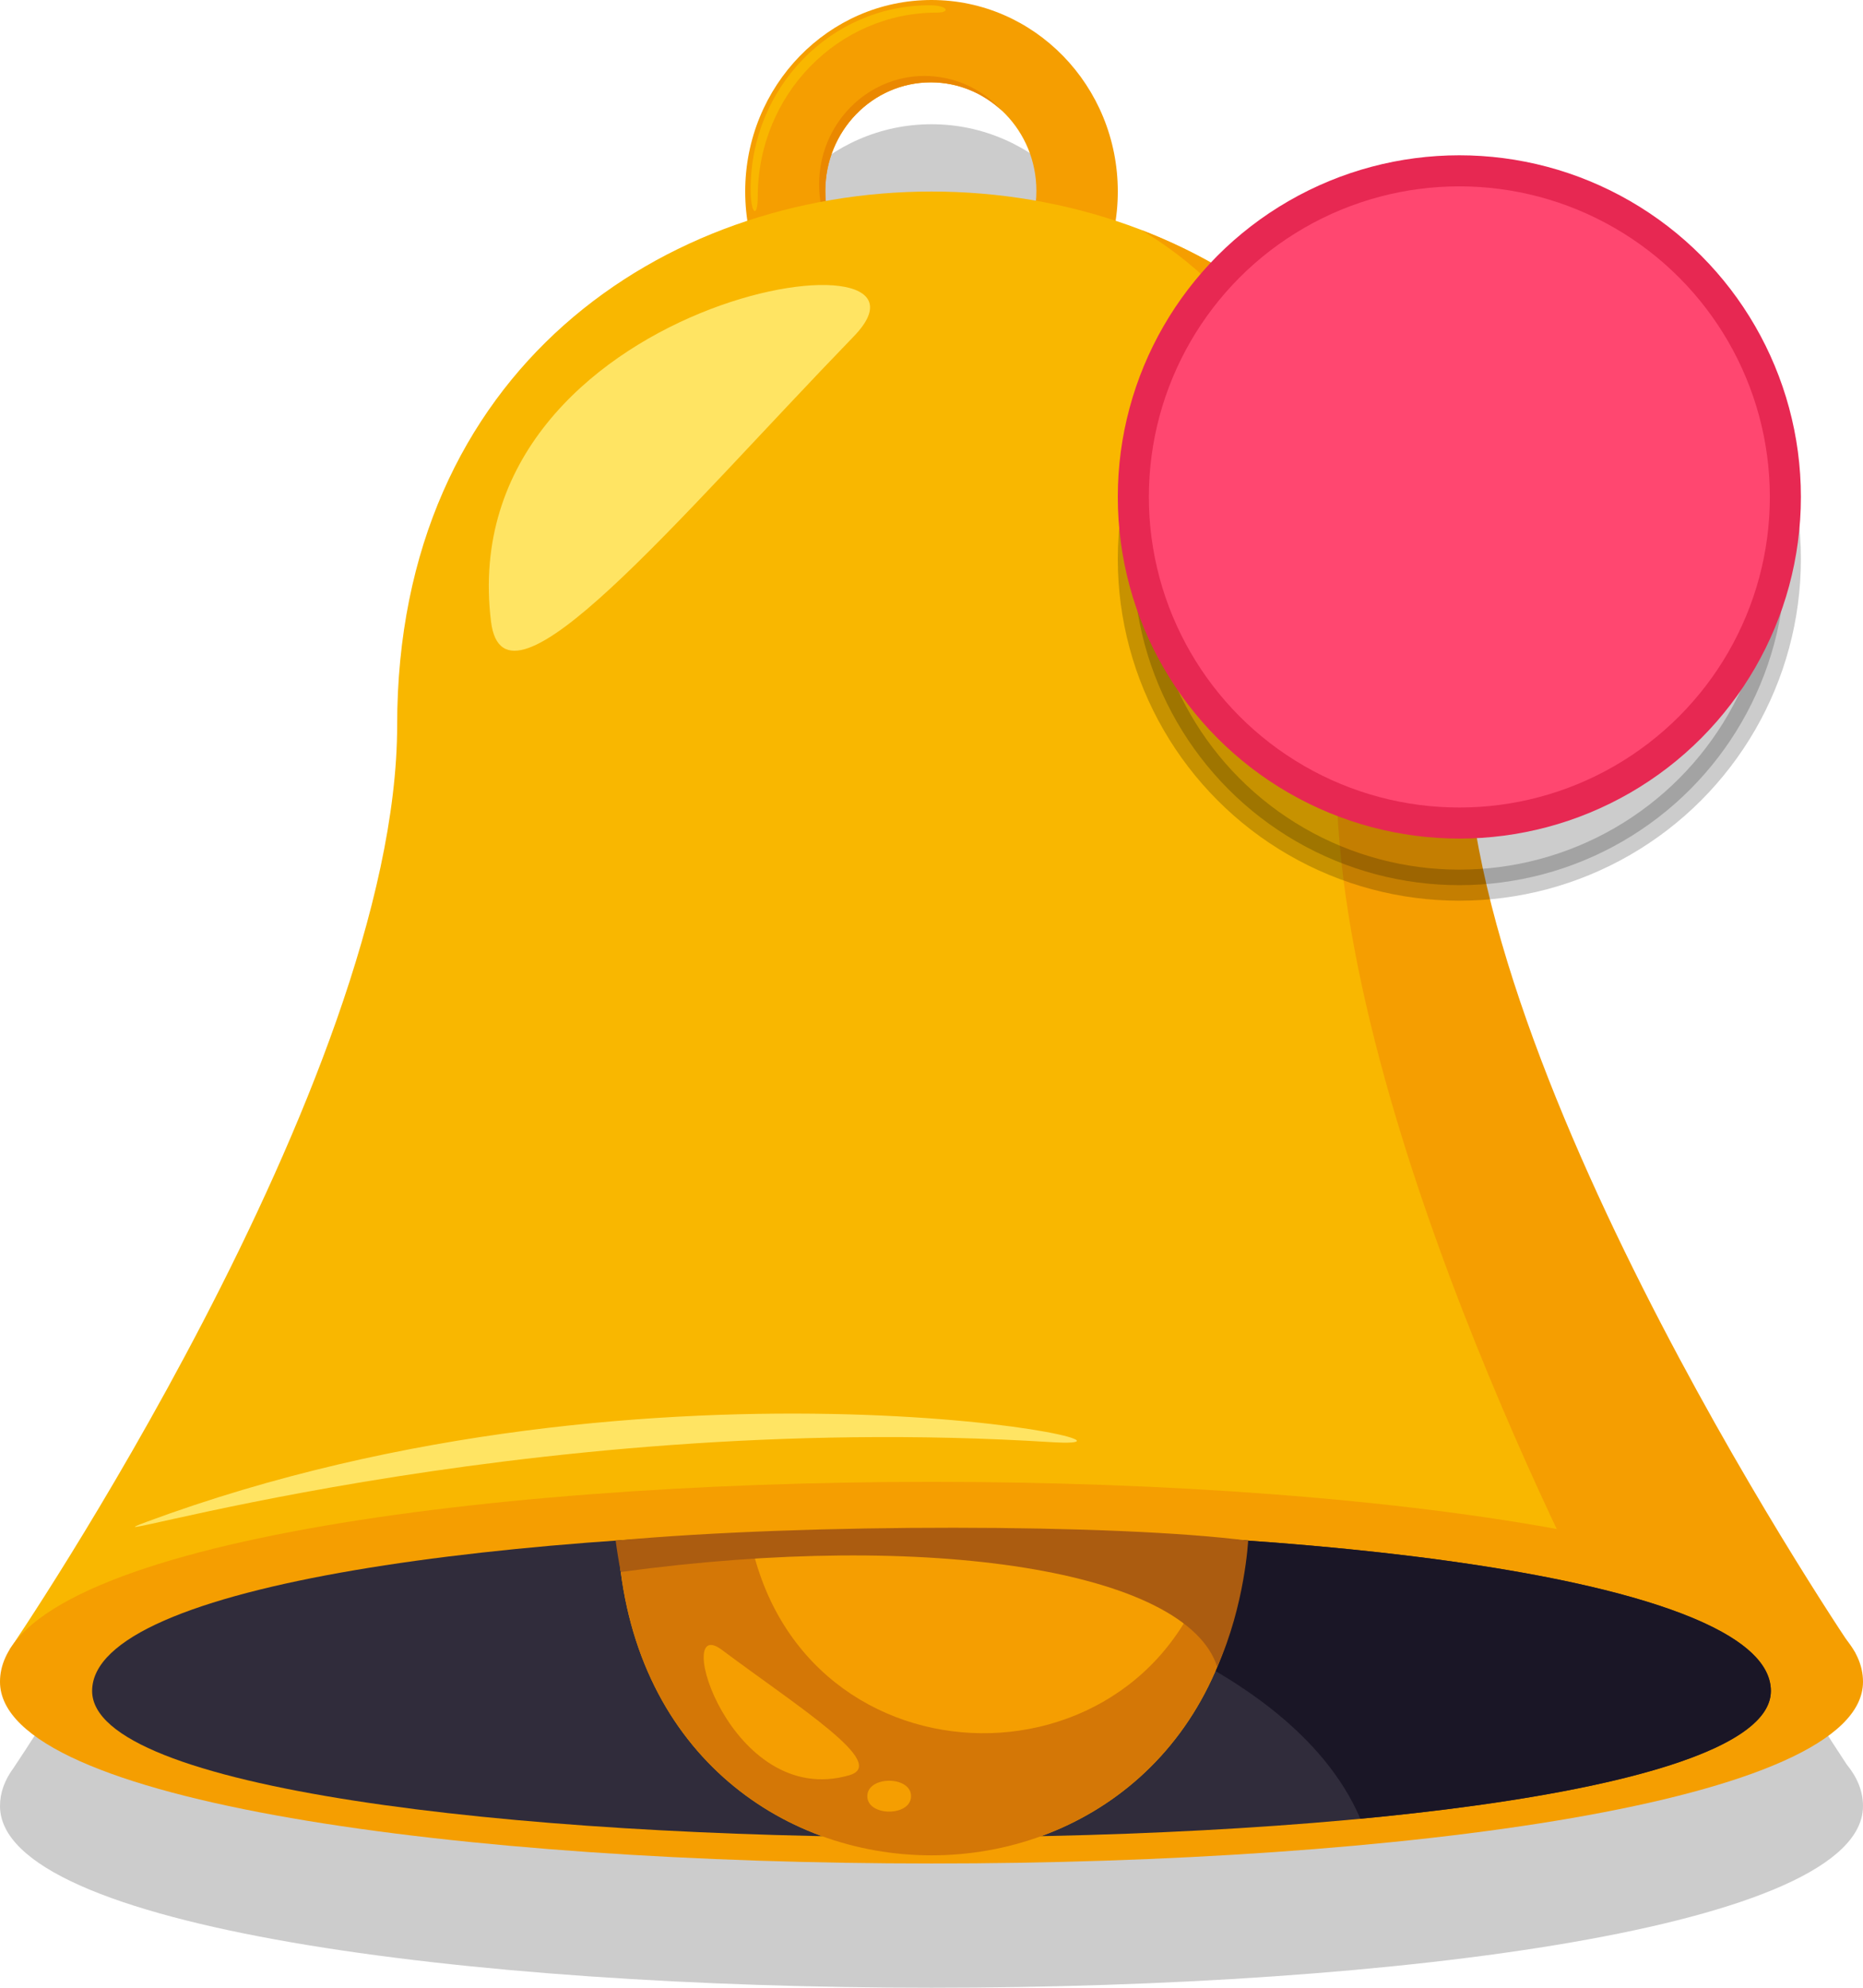 <svg width="60" height="64" viewBox="0 0 60 64" fill="none" xmlns="http://www.w3.org/2000/svg">
    <path fill-rule="evenodd" clip-rule="evenodd" d="M24 10.166C24 6.761 26.686 4 30 4C33.313 4 36 6.761 36 10.166C36 10.486 35.976 10.801 35.93 11.108C38.659 12.007 41.161 13.551 43.112 15.74C45.615 18.548 47.209 22.417 47.209 27.348C47.209 37.792 57.605 53.98 59.475 56.81C59.819 57.23 60 57.676 60 58.148C60 65.95 0 65.95 0 58.148C0 57.719 0.15 57.311 0.435 56.925C1.751 54.958 12.791 38.141 12.791 27.348C12.791 18.574 17.84 13.161 24.07 11.108C24.024 10.801 24 10.486 24 10.166ZM33.364 10.462C31.134 10.066 28.825 10.069 26.595 10.47C26.585 10.362 26.581 10.254 26.581 10.146C26.581 9.845 26.617 9.552 26.687 9.273C26.896 8.436 27.4 7.72 28.078 7.249C28.621 6.872 29.275 6.652 29.979 6.652C30.193 6.652 30.402 6.672 30.605 6.711C30.736 6.736 30.865 6.769 30.99 6.809C31.475 6.965 31.913 7.231 32.279 7.577L32.258 7.553C32.946 8.193 33.378 9.118 33.378 10.147C33.378 10.253 33.373 10.358 33.364 10.462Z" fill="black" fill-opacity="0.2"/>
    <path d="M30 0C26.686 0 24 2.761 24 6.166C24 9.571 26.686 12.333 30 12.333C33.313 12.333 36 9.571 36 6.166C36 2.761 33.313 0 30 0ZM29.979 9.64C28.101 9.64 26.58 8.076 26.58 6.147C26.58 4.216 28.101 2.652 29.979 2.652C31.857 2.652 33.378 4.216 33.378 6.147C33.379 8.075 31.857 9.64 29.979 9.64Z" fill="#F59E01"/>
    <path d="M29.979 2.651C30.867 2.651 31.673 3.004 32.279 3.577C31.966 3.223 31.581 2.939 31.15 2.743C30.719 2.548 30.252 2.447 29.779 2.445C27.902 2.445 26.38 4.01 26.38 5.939C26.38 6.957 26.806 7.87 27.481 8.508C26.899 7.859 26.579 7.017 26.581 6.146C26.58 4.216 28.102 2.651 29.979 2.651Z" fill="#EA8800"/>
    <path d="M30.168 0.406C30.637 0.406 30.521 0.17 29.938 0.17C26.755 0.17 24.175 2.821 24.175 6.092C24.175 6.923 24.405 7.039 24.405 6.328C24.405 3.058 26.985 0.406 30.168 0.406Z" fill="#F9B700"/>
    <path d="M12.791 23.348C12.791 0.44 47.209 0.44 47.209 23.348C47.209 34.825 59 53.008 59 53.008L0.307 53.115C0.307 53.115 12.791 34.825 12.791 23.348Z" fill="#F9B700"/>
    <path d="M47.209 23.348C47.209 14.969 42.605 9.656 36.764 7.408C41.928 10.551 43.039 15.581 43.039 24.915C43.039 36.394 52.019 53.009 52.019 53.009L59.762 53.239C59.763 53.238 47.209 34.825 47.209 23.348Z" fill="#F59E01"/>
    <path d="M60 54.148C60 61.95 0 61.95 0 54.148C0 45.566 60 45.566 60 54.148Z" fill="#F59E01"/>
    <path d="M57.033 54.444C57.033 60.726 2.967 60.726 2.967 54.444C2.967 47.534 57.033 47.534 57.033 54.444Z" fill="#302C3B"/>
    <path d="M22.382 49.449C37.887 48.667 57.033 50.331 57.033 54.444C57.033 56.466 51.419 57.838 43.812 58.558C41.529 53.241 32.441 50.203 22.382 49.449Z" fill="#1A1626"/>
    <path d="M19.901 49.653C20.723 63.096 39.278 63.101 40.096 49.653C33.79 49.113 26.208 49.113 19.901 49.653Z" fill="#F59E01"/>
    <path d="M39.171 49.578C37.444 57.95 25.702 57.876 24.13 49.381C22.677 49.447 21.26 49.537 19.901 49.653C20.723 63.096 39.278 63.101 40.096 49.653C39.79 49.626 39.481 49.603 39.171 49.578Z" fill="#D47706"/>
    <path d="M19.828 49.603C25.934 49.042 35.981 49.059 40.198 49.605C40.198 49.605 40.096 51.674 39.202 53.669C38.218 50.587 29.999 49.249 19.993 50.614C19.927 50.279 19.872 49.942 19.828 49.603Z" fill="#AB5C10"/>
    <path fill-rule="evenodd" clip-rule="evenodd" d="M15.813 20.007C16.238 23.483 21.833 16.682 27.495 10.833C31.148 7.07 14.535 9.548 15.813 20.007Z" fill="#FFE463"/>
    <path fill-rule="evenodd" clip-rule="evenodd" d="M27.353 57.158C28.625 56.788 25.759 54.994 23.243 53.117C21.623 51.906 23.522 58.268 27.353 57.158ZM29.341 57.832C29.341 58.494 27.933 58.494 27.933 57.832C27.933 57.169 29.341 57.169 29.341 57.832Z" fill="#F59E01"/>
    <path fill-rule="evenodd" clip-rule="evenodd" d="M4.706 49.005C1.831 50.07 16.545 45.35 33.84 46.432C38.757 46.739 21.229 42.883 4.706 49.005Z" fill="#FFE463"/>
    <circle opacity="0.2" cx="47" cy="18" r="10.5" fill="black" stroke="black"/>
    <circle cx="47" cy="16" r="10.5" fill="#FF4770" stroke="#E72852"/>
</svg>
